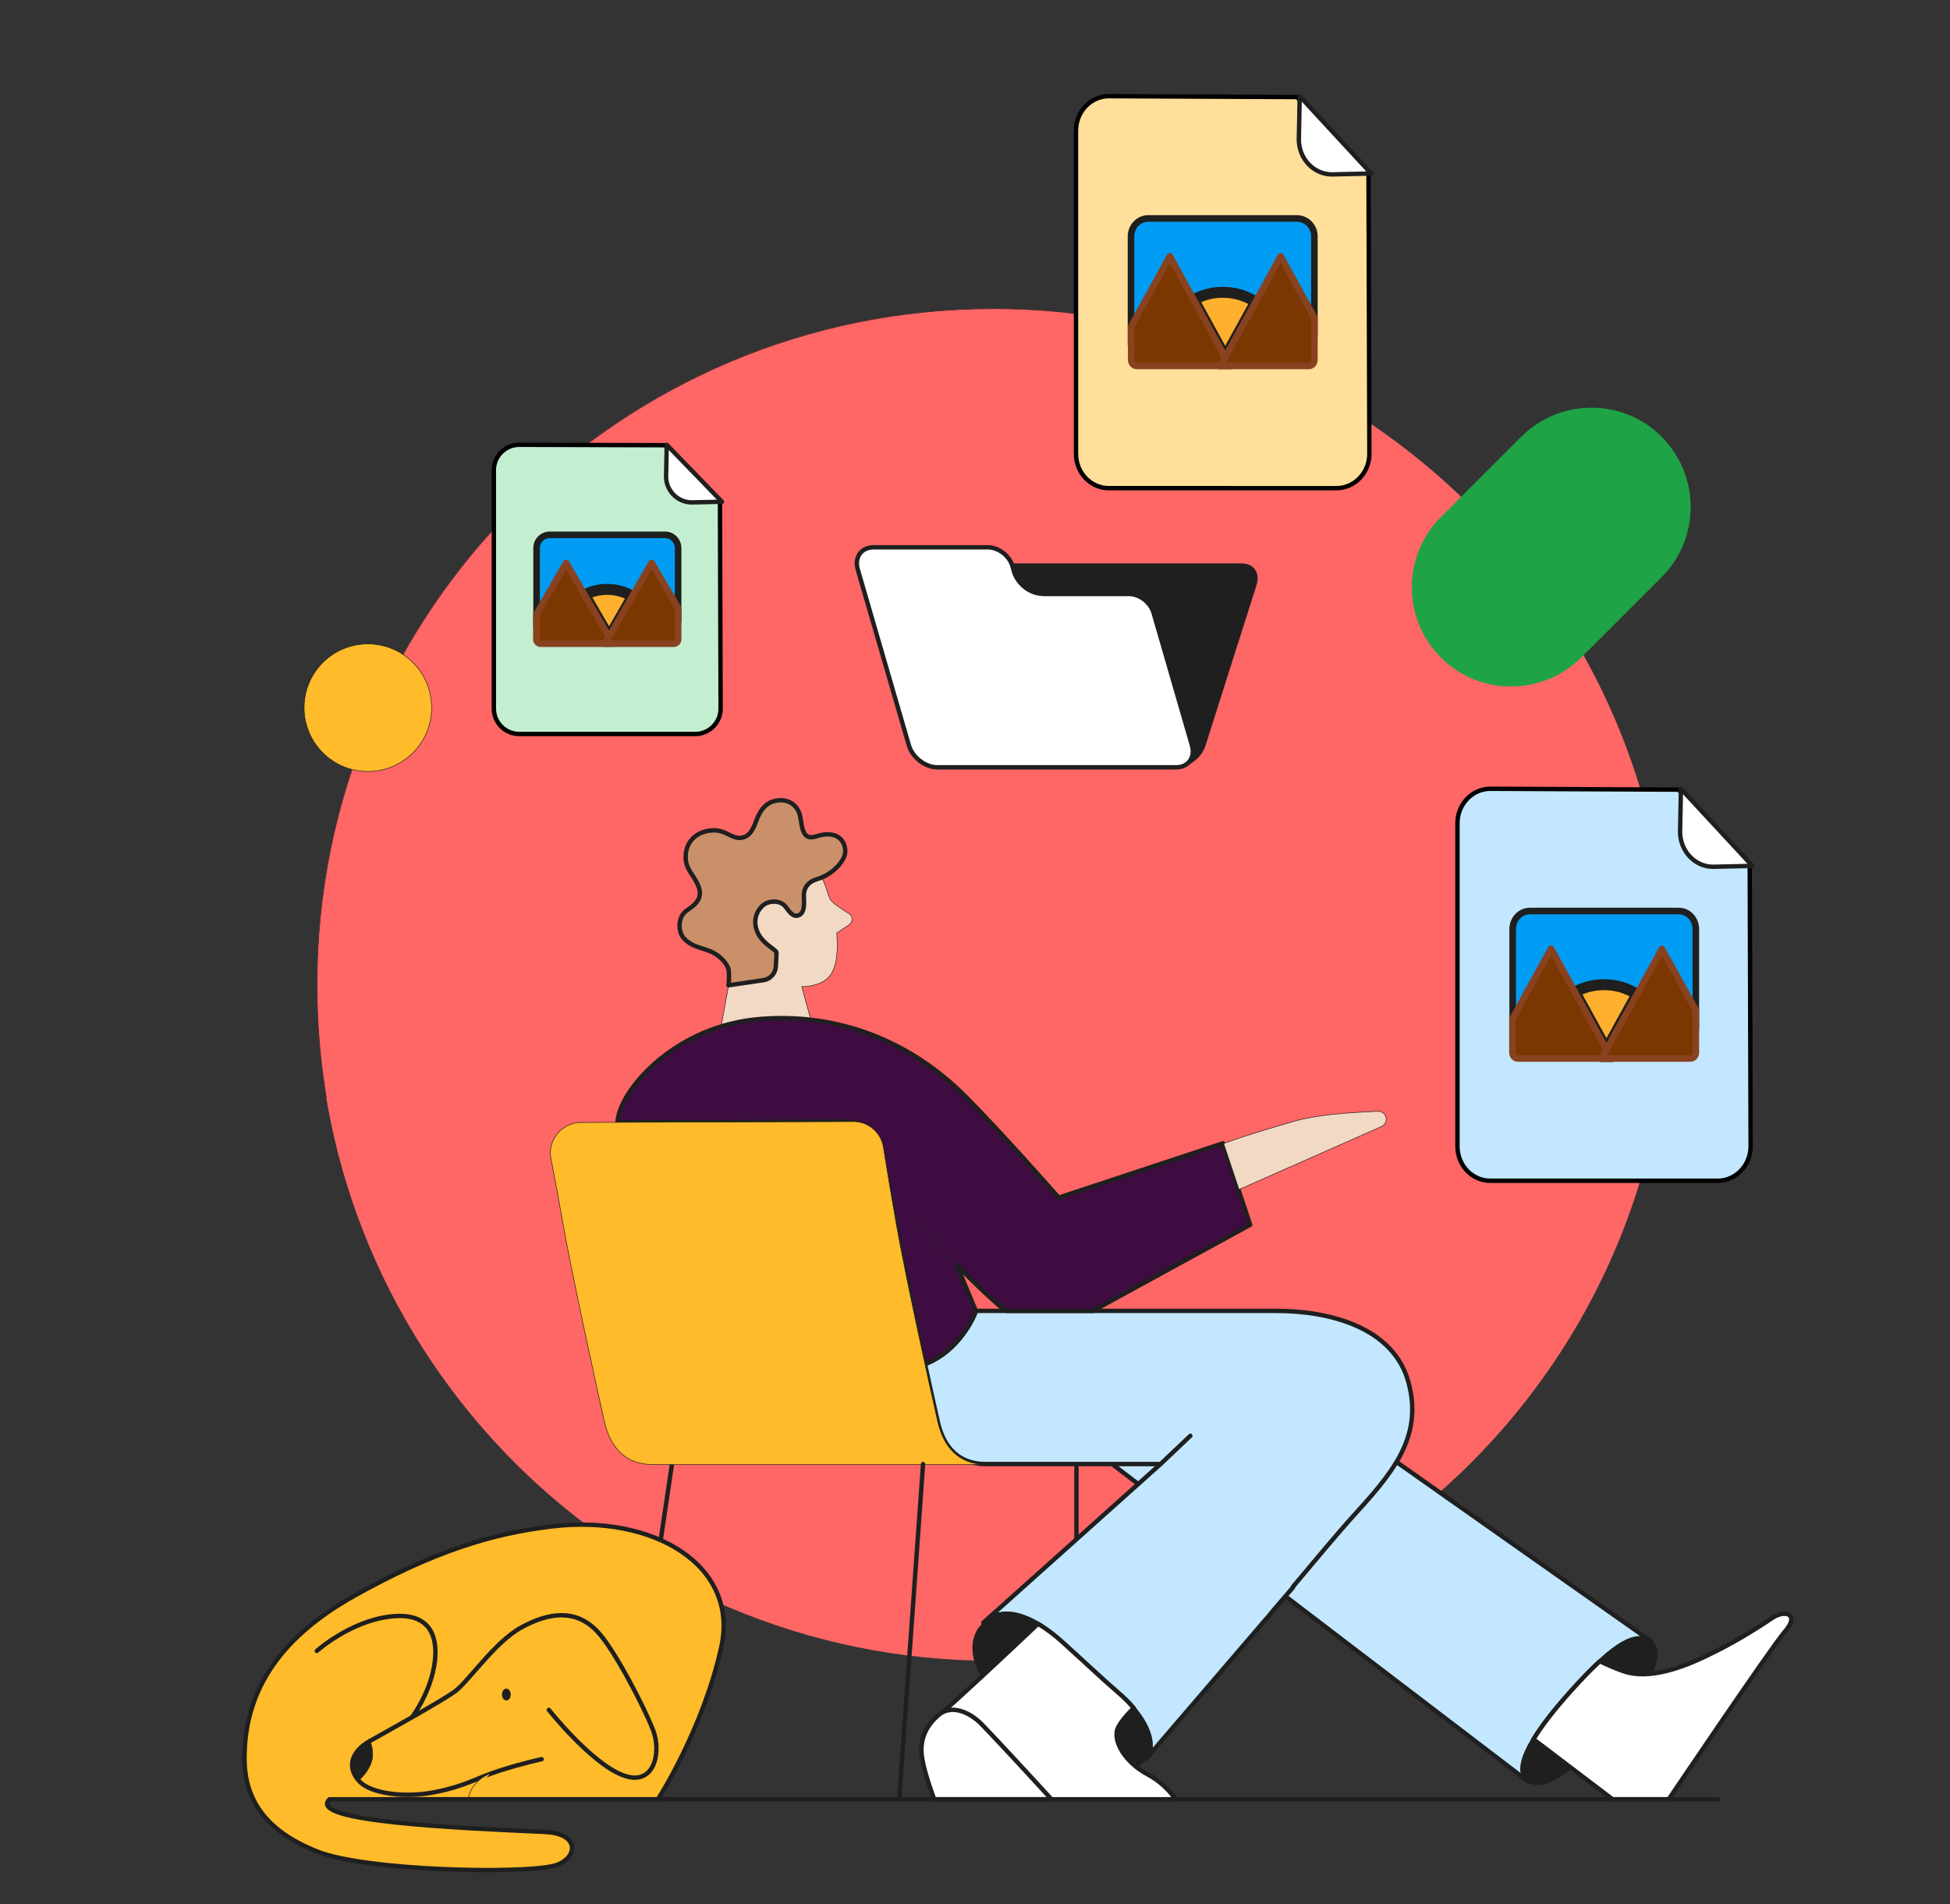 <?xml version="1.0" encoding="utf-8"?>
<!-- Generator: Adobe Illustrator 24.3.0, SVG Export Plug-In . SVG Version: 6.00 Build 0)  -->
<svg version="1.1" id="Layer_1" xmlns="http://www.w3.org/2000/svg" xmlns:xlink="http://www.w3.org/1999/xlink" x="0px" y="0px"
	 viewBox="0 0 890 869" style="enable-background:new 0 0 890 869;" xml:space="preserve">
<rect x="0" y="0" width="890" height="869" fill="#333333" stroke="none"/>
<style type="text/css">
	.st0{fill:#FF6666;}
	.st1{fill:none;stroke:#1F1F1F;stroke-width:2;stroke-linecap:round;stroke-linejoin:round;}
	.st2{fill:#1F1F1F;stroke:#1F1F1F;stroke-width:0.25;stroke-linecap:round;stroke-linejoin:round;}
	.st3{fill:#C2E7FF;stroke:#1F1F1F;stroke-width:2;stroke-linecap:round;stroke-linejoin:round;}
	.st4{fill:none;stroke:#1F1F1F;stroke-width:0.25;stroke-linecap:round;stroke-linejoin:round;}
	.st5{fill:#F2D9C4;stroke:#1F1F1F;stroke-width:0.25;stroke-linecap:round;stroke-linejoin:round;}
	.st6{fill:#3E0C40;stroke:#1F1F1F;stroke-width:2;stroke-linecap:round;stroke-linejoin:round;}
	.st7{fill:#C99069;stroke:#1F1F1F;stroke-width:2;stroke-linecap:round;stroke-linejoin:round;}
	.st8{fill:#FFBB29;stroke:#1F1F1F;stroke-width:0.25;stroke-linecap:round;stroke-linejoin:round;}
	.st9{fill:#1EA446;stroke:#1EA446;stroke-width:0.25;stroke-linecap:round;stroke-linejoin:round;}
	.st10{fill:#FFFFFF;stroke:#1F1F1F;stroke-width:2;stroke-linecap:round;stroke-linejoin:round;}
	.st11{fill:#FFBB29;stroke:#1F1F1F;stroke-width:2;stroke-linecap:round;stroke-linejoin:round;}
	.st12{fill:#FFBB29;}
	.st13{fill:#1F1F1F;}
	.st14{fill:#C2E7FF;stroke:#000000;stroke-width:2;stroke-linecap:round;stroke-linejoin:round;}
	.st15{fill:#009CF4;stroke:#1F1F1F;stroke-width:3;stroke-linecap:round;stroke-linejoin:round;}
	.st16{fill:#FFB02E;stroke:#1F1F1F;stroke-width:5;stroke-linecap:round;stroke-linejoin:round;}
	.st17{fill:#7C3600;stroke:#88421F;stroke-width:3;stroke-linecap:round;stroke-linejoin:round;}
	.st18{fill:#FFDF99;stroke:#000000;stroke-width:2;stroke-linecap:round;stroke-linejoin:round;}
	.st19{fill:#C4EED0;stroke:#000000;stroke-width:2;stroke-linecap:round;stroke-linejoin:round;}
</style>
<path class="st0" d="M453.2,758c170.4,0,308.6-138.1,308.6-308.6c0-170.4-138.1-308.6-308.6-308.6c-170.4,0-308.6,138.1-308.6,308.6
	S282.8,758,453.2,758L453.2,758z"/>
<path class="st1" d="M491.3,668.2v153 M306.7,668.2l-22.7,153"/>
<path class="st2" d="M716.7,772.2c21.8-24.4,30.1-26.8,36.9-23.1c6.8,3.6,1.5,19.2-17.5,40.1s-32.2,28.9-38.6,24
	C691.1,808.3,695.8,795.5,716.7,772.2L716.7,772.2z"/>
<path class="st3" d="M716.7,772.2c21.8-24.4,30.1-26.8,36.9-23.1L551.8,607l-60.5,48.8l206.2,157.3
	C691.1,808.3,695.8,795.5,716.7,772.2L716.7,772.2z"/>
<path class="st4" d="M148.9,500.7c-2.8-16.9-4.2-34.1-4.2-51.2c0-170.4,138.1-308.6,308.6-308.6c51.2-0.1,101.6,12.6,146.7,37"/>
<path class="st5" d="M333.3,445.6l-4.2,23c6.1-1.9,12.3-3.1,18.6-3.5c7.5-0.6,14.9-0.4,22.4,0.4l-4.2-15.2c0,0,9.9,0.3,13.6-6
	c3.7-6.2,2.4-17,2.4-18.5l5.6-3.7c1.4-0.9,1.8-2.8,0.9-4.2c-0.2-0.4-0.6-0.7-0.9-0.9c-3.4-2.1-7.6-4.9-8.6-6.6
	c-1.6-2.8-2.1-9.4-7.6-15.4c-7.6-8.3-18.8-8.4-28.5-5s-19.1,11.2-18.1,24.3c0.7,9.5,5.2,19.7,7.6,24.7
	C333.5,440.9,333.8,443.3,333.3,445.6L333.3,445.6z"/>
<path class="st2" d="M448.9,740.6c8.8-7.8,21.5-4.3,36.2,9.1c9.2,8.3,18.6,17.1,25.5,23.1c12.3,10.6,18.5,23.7,12.1,30.5
	c-6.5,6.8-12.4,5.8-27.3,0c-14-5.4-31.9-18.8-42.2-30.5S440.8,747.8,448.9,740.6z"/>
<path class="st3" d="M642.9,631.1c-6.8-25.5-36.4-32.8-60.2-32.8H445.5c0,0-5.6,16-20.9,23.3c-0.8,0.4-1.6,0.7-2.4,1.1
	c2.7,12.4,5,22.6,5.9,26.6c2.6,11,9.2,18.9,21.7,18.9h79.9l-80.9,72.4c8.8-7.8,21.5-4.3,36.2,9.1c9.2,8.3,18.6,17.1,25.5,23.1
	c11.9,10.2,18.1,22.8,12.7,29.8l54.9-64v0.1l3.1-3.8l9-10.5v-0.3c11.2-13.4,20.9-24.9,26.2-30.8
	C634.8,673.1,649.7,656.6,642.9,631.1L642.9,631.1z"/>
<path class="st6" d="M445.4,598.3l-8.8-21.1c0,0,10.2,10.7,18.9,18.2c1.2,1,2.4,2,3.7,2.9h39.5c24-13.1,47.9-26.2,71.9-39.3
	l-12.4-37.2l-75,24.8c0,0-25.5-29.1-43-46.6c-21.5-21.5-53.2-37.9-92.5-35s-63.5,31.7-65.6,45.2c-0.1,0.7-0.2,1.4-0.3,2l106.8-0.3
	c11.6,0,16.2,23.8,20.2,46.4c2.5,14.3,8.5,42.8,13.1,64.4c0.8-0.3,1.6-0.7,2.4-1.1C439.9,614.3,445.4,598.3,445.4,598.3L445.4,598.3
	z"/>
<path class="st4" d="M419.8,611.9c-0.1-0.6-0.3-1.2-0.4-1.8C419.6,610.7,419.7,611.3,419.8,611.9L419.8,611.9z M419.3,609.6
	l-0.3-1.5 M418.9,607.3c-0.1-0.4-0.2-0.9-0.3-1.3C418.7,606.5,418.8,606.9,418.9,607.3z M418.3,604.9l0.1,0.3 M420.3,614.2
	c-0.1-0.7-0.3-1.4-0.4-2.1C420,612.9,420.2,613.6,420.3,614.2z M420.8,616.2c-0.1-0.5-0.2-1.1-0.4-1.6
	C420.5,615.1,420.6,615.6,420.8,616.2z M421.2,618.2l-0.3-1.2 M422.1,622.4c-0.1-0.5-0.2-1-0.3-1.6 M421.6,620.2
	c-0.1-0.4-0.2-0.9-0.3-1.3L421.6,620.2z M436.7,577.2l-18.4-19.9"/>
<path class="st5" d="M628.8,507.2c-15.7,0.7-28.7,1.8-38.3,4.6c-8.4,2.5-19.2,5.5-32,10.1l7,21l64.9-28.7c1.7-0.7,2.6-2.5,2.2-4.2
	C632.2,508.3,630.6,507.1,628.8,507.2L628.8,507.2z"/>
<path class="st7" d="M332.5,449.7l16.3-2.4c2.9-0.6,5.1-3.1,5.3-6.1c0.1-2.3,0.3-4.8,0.3-6.4c0-1.5-7.3-4.2-9.2-10.8
	c-1.2-3.7-0.2-7.7,2.6-10.4c2.9-2.9,8.6-2.8,10.8,0.3s3.9,4.9,6.2,3.7c2.3-1.1,2.3-4.5,2.1-8.3c-0.2-3.7,1.6-6.8,6.2-8.1
	c4.5-1.3,9.9-5.1,12.1-10c1.6-3.6-0.1-9.2-5.3-10.2c-5.3-1-8.1,1.8-10.7,1s-3.1-3.8-3.9-8.9s-4.9-8.4-10.2-7.8
	c-5.1,0.6-7.9,3.9-9.9,9.2c-1.3,3.6-2.9,7.5-7.1,7.9c-4.2,0.5-7-3.9-13.3-3.4s-11.3,4.4-11.8,11c-0.5,6.5,3.2,8.6,5.5,13.8
	c2.3,5.2,0.2,8.3-4.7,11.5c-4.9,3.2-4.2,10-1.8,12.8c3.4,3.9,7.8,4.3,12,6c4.7,1.9,8.1,5.8,8.6,8.8
	C332.8,445.1,332.8,447.4,332.5,449.7L332.5,449.7z"/>
<path class="st8" d="M167.9,352.1c16.1,0,29.1-13,29.1-29.1s-13-29.1-29.1-29.1l0,0c-16.1,0-29.1,13-29.1,29.1
	C138.8,339,151.8,352.1,167.9,352.1z"/>
<path class="st9" d="M758.3,199.4L758.3,199.4c-17.6-17.6-46.2-17.6-63.9,0l-36.7,36.7c-17.6,17.6-17.6,46.2,0,63.9l0,0
	c17.6,17.6,46.2,17.6,63.9,0l36.7-36.7C775.9,245.7,775.9,217.1,758.3,199.4z"/>
<path class="st2" d="M537.3,350.1H427.9c-5.3,0-8.2-4.3-6.5-9.6l23.5-73.6c1.7-5.3,7.4-9.6,12.6-9.6h109.4c5.3,0,8.2,4.3,6.5,9.6
	L550,340.5C548.3,345.8,542.6,350.1,537.3,350.1z"/>
<path class="st10" d="M475.8,271c-5.6,0-11.4-4.6-13-10.1l-0.7-2.5c-1.4-4.8-6.4-8.6-11.2-8.6h-52.2c-5.6,0-8.8,4.5-7.2,10.1
	l23.3,80.2c1.6,5.6,7.5,10.1,13,10.1h109c5.6,0,8.8-4.5,7.2-10.1l-17.5-60.4c-1.4-4.8-6.4-8.6-11.2-8.6h-39.5V271z M523.9,809.9
	c-8.1-4.2-15.2-12.6-14.2-19.7c0.4-2.6,3.7-6.6,7.7-10.7c-2.1-2.4-4.3-4.7-6.7-6.7c-7-6-16.3-14.8-25.5-23.1
	c-3.5-3.2-7.3-6.1-11.4-8.6c-13.7,13-38.8,36.5-44.4,41c-7.8,6.2-9.6,13.3-8.4,20.5c1.2,7.5,5.5,18.7,5.5,18.7h110.1
	C533.3,816.5,528.9,812.6,523.9,809.9L523.9,809.9z"/>
<path class="st10" d="M448,786.9c-4.3-4.4-12-8.9-18.4-5.1c-0.1,0.1-0.2,0.2-0.3,0.2c-7.8,6.2-9.6,13.3-8.4,20.5
	c1.2,7.5,5.5,18.7,5.5,18.7h53.5C470.7,811.1,454.8,793.9,448,786.9L448,786.9z M808.5,738.7c-9.2,6.2-18.7,11.8-28.7,16.6
	c-12.1,6-27.2,11.3-38.4,7.6c-3.8-1.3-7.5-2.9-11.2-4.7c-3.9,3.5-8.3,8.1-13.6,14c-7.7,8.6-13.1,15.7-16.7,21.6l36.1,27.4h25.6
	c0,0,46.2-68.5,53-76.5C821.6,736.7,814.8,734.3,808.5,738.7L808.5,738.7z"/>
<path class="st11" d="M111.6,802.5c0-28.4,13.6-53.7,50-74.1s63.2-28.5,90.1-31.7c46.4-5.7,85.7,17.7,77.5,55
	c-8.2,37.4-28.9,69.5-28.9,69.5H150.4c-10.7,10.2,58.7,13.1,98,14.9c17.5,0.7,14.9,12.9,4.2,15.5c-15,3.7-85.8,2.3-107.9-6.6
	C120.9,835.5,111.6,821.1,111.6,802.5L111.6,802.5z"/>
<path class="st1" d="M784.2,821.2H177.1"/>
<path class="st12" d="M144.6,753.5c0,0,15-13.5,33.5-15.7s21.6,9.4,20.4,20.2c-1.6,14.2-10.5,25.8-10.5,25.8"/>
<path class="st1" d="M144.6,753.5c0,0,15-13.5,33.5-15.7s21.6,9.4,20.4,20.2c-1.6,14.2-10.5,25.8-10.5,25.8"/>
<path class="st12" d="M250.5,780.4c0,0,18.9,23.9,33.5,29.7c14.6,5.8,18-10.2,14.1-20.4c-3.9-10.2-17.5-36.6-25.3-44.9
	c-10-10.8-22.5-8.8-34.9-2s-24.3,25.1-30.7,29.5c-6.3,4.4-29.6,17.4-38.4,22.3c-8.7,4.9-10.7,12.4-4.5,18.7c5,5.1,20.1,7.5,34.4,4.6
	s19.2-6.6,29.4-9.8c10.2-3.3,19.1-5.2,19.1-5.2"/>
<path class="st1" d="M250.5,780.4c0,0,18.9,23.9,33.5,29.7c14.6,5.8,18-10.2,14.1-20.4c-3.9-10.2-17.5-36.6-25.3-44.9
	c-10-10.8-22.5-8.8-34.9-2s-24.3,25.1-30.7,29.5c-6.3,4.4-29.6,17.4-38.4,22.3c-8.7,4.9-10.7,12.4-4.5,18.7c5,5.1,20.1,7.5,34.4,4.6
	s19.2-6.6,29.4-9.8c10.2-3.3,19.1-5.2,19.1-5.2"/>
<path class="st12" d="M213.9,820.2c0,0,1-7.2,9.9-10.8L213.9,820.2z"/>
<path class="st4" d="M213.9,820.2c0,0,1-7.2,9.9-10.8"/>
<path class="st2" d="M163.7,812.6c2.1-1.8,3.9-4.1,5.1-6.6c2.9-5.7,0-11.5,0-11.5C160.4,799.2,158.3,806.4,163.7,812.6z"/>
<path class="st13" d="M231.1,776.1c1.1,0,2-1.2,2-2.7s-0.9-2.7-2-2.7s-2,1.2-2,2.7S230,776.1,231.1,776.1z"/>
<path class="st8" d="M428.1,649.3c-2.6-11-15.2-68.5-19.1-91.1c-2-11.5-4-23.1-5.8-34.6c-1.1-6.8-7-11.8-13.9-11.7l-124.1,0.4
	c-7.7,0-14,6.3-14,14c0,0.9,0.1,1.8,0.3,2.7c1.7,8.7,3.7,19.4,5.4,29.3c4,22.6,16.5,80.1,19.1,91.1c2.6,10.9,9.2,19,21.7,19h152.2
	C437.3,668.3,430.7,660.2,428.1,649.3z"/>
<path class="st1" d="M421.3,668.2l-10.9,153 M529.7,668.2l13.6-12.9"/>
<g>
	<path class="st14" d="M766.1,360.4l-85.9-0.4c-8.3,0-15,7.1-15,15.7l0,0v147.5c0,8.7,6.7,15.7,15,15.7h103.8c8.3,0,15-7.1,15-15.7
		l-0.4-127.5L766.1,360.4L766.1,360.4L766.1,360.4z"/>
	<path class="st10" d="M781.9,395.6l17.9-0.4L767.2,360l-0.4,19.9C767,388.6,773.6,395.6,781.9,395.6L781.9,395.6L781.9,395.6z"/>
	<g>
		<path class="st15" d="M774,424v45.6l-15.4-28l-11.4,20.8l-11.4,20.8h-4.9l-12-21.8l-10.9-19.8l-17.6,32V424c0-4.5,3.5-8.2,7.8-8.2
			h68.1C770.5,415.8,774,419.5,774,424z"/>
		<path class="st16" d="M747.1,453.8l-13.9,25.2l-14.4-26.2c4-2.2,8.5-3.4,13.3-3.4C737.6,449.4,742.8,451,747.1,453.8z"/>
		<path class="st17" d="M733.2,479.1l-2.2,4h-38.2c-1.4,0-2.5-1.2-2.5-2.7V465l17.6-32l10.9,19.8L733.2,479.1z"/>
		<path class="st17" d="M774,461.1v19.3c0,1.5-1.1,2.7-2.5,2.7H731c0,0,2.2-4,2.2-4l13.9-25.2l11.4-20.8L774,461.1z"/>
	</g>
</g>
<g>
	<path class="st18" d="M592,44.3l-85.9-0.4c-8.3,0-15,7.1-15,15.7l0,0v147.5c0,8.7,6.7,15.7,15,15.7H610c8.3,0,15-7.1,15-15.7
		l-0.4-127.5L592,44.3L592,44.3L592,44.3z"/>
	<path class="st10" d="M607.9,79.6l17.9-0.4l-32.6-35.3l-0.4,19.9C592.9,72.5,599.6,79.6,607.9,79.6L607.9,79.6L607.9,79.6z"/>
	<g>
		<path class="st15" d="M599.9,107.9v45.6l-15.4-28l-11.4,20.8L561.6,167h-4.9l-12-21.8l-10.9-19.8l-17.6,32v-49.5
			c0-4.5,3.5-8.2,7.8-8.2h68.1C596.4,99.8,599.9,103.4,599.9,107.9z"/>
		<path class="st16" d="M573.1,137.8L559.2,163l-14.4-26.2c4-2.2,8.5-3.4,13.3-3.4C563.6,133.4,568.7,135,573.1,137.8z"/>
		<path class="st17" d="M559.2,163l-2.2,4h-38.2c-1.4,0-2.5-1.2-2.5-2.7V149l17.6-32l10.9,19.8L559.2,163z"/>
		<path class="st17" d="M599.9,145v19.3c0,1.5-1.1,2.7-2.5,2.7H557c0,0,2.2-4,2.2-4l13.9-25.2l11.4-20.8L599.9,145z"/>
	</g>
</g>
<g>
	<path class="st19" d="M303.4,203.2L237,203c-6.4,0-11.6,5.2-11.6,11.6l0,0v108.8c0,6.4,5.2,11.6,11.6,11.6h80.3
		c6.4,0,11.6-5.2,11.6-11.6l-0.3-94.1L303.4,203.2L303.4,203.2L303.4,203.2z"/>
	<path class="st10" d="M315.7,229.3l13.8-0.3l-25.2-26l-0.3,14.7C304.1,224,309.3,229.3,315.7,229.3L315.7,229.3L315.7,229.3z"/>
	<g>
		<path class="st15" d="M309.5,250.2v33.6l-11.9-20.7l-8.8,15.3l-8.8,15.3h-3.8l-9.3-16.1l-8.4-14.6l-13.6,23.6v-36.5
			c0-3.3,2.7-6,6-6h52.7C306.8,244.1,309.5,246.8,309.5,250.2z"/>
		<path class="st16" d="M288.7,272.2L278,290.8l-11.2-19.3c3.1-1.6,6.6-2.5,10.3-2.5C281.4,269,285.4,270.2,288.7,272.2z"/>
		<path class="st17" d="M278,290.8l-1.7,3h-29.5c-1.1,0-2-0.9-2-2v-11.3l13.6-23.6l8.4,14.6L278,290.8z"/>
		<path class="st17" d="M309.5,277.5v14.3c0,1.1-0.9,2-2,2h-31.3c0,0,1.7-3,1.7-3l10.7-18.6l8.8-15.3L309.5,277.5z"/>
	</g>
</g>
</svg>
